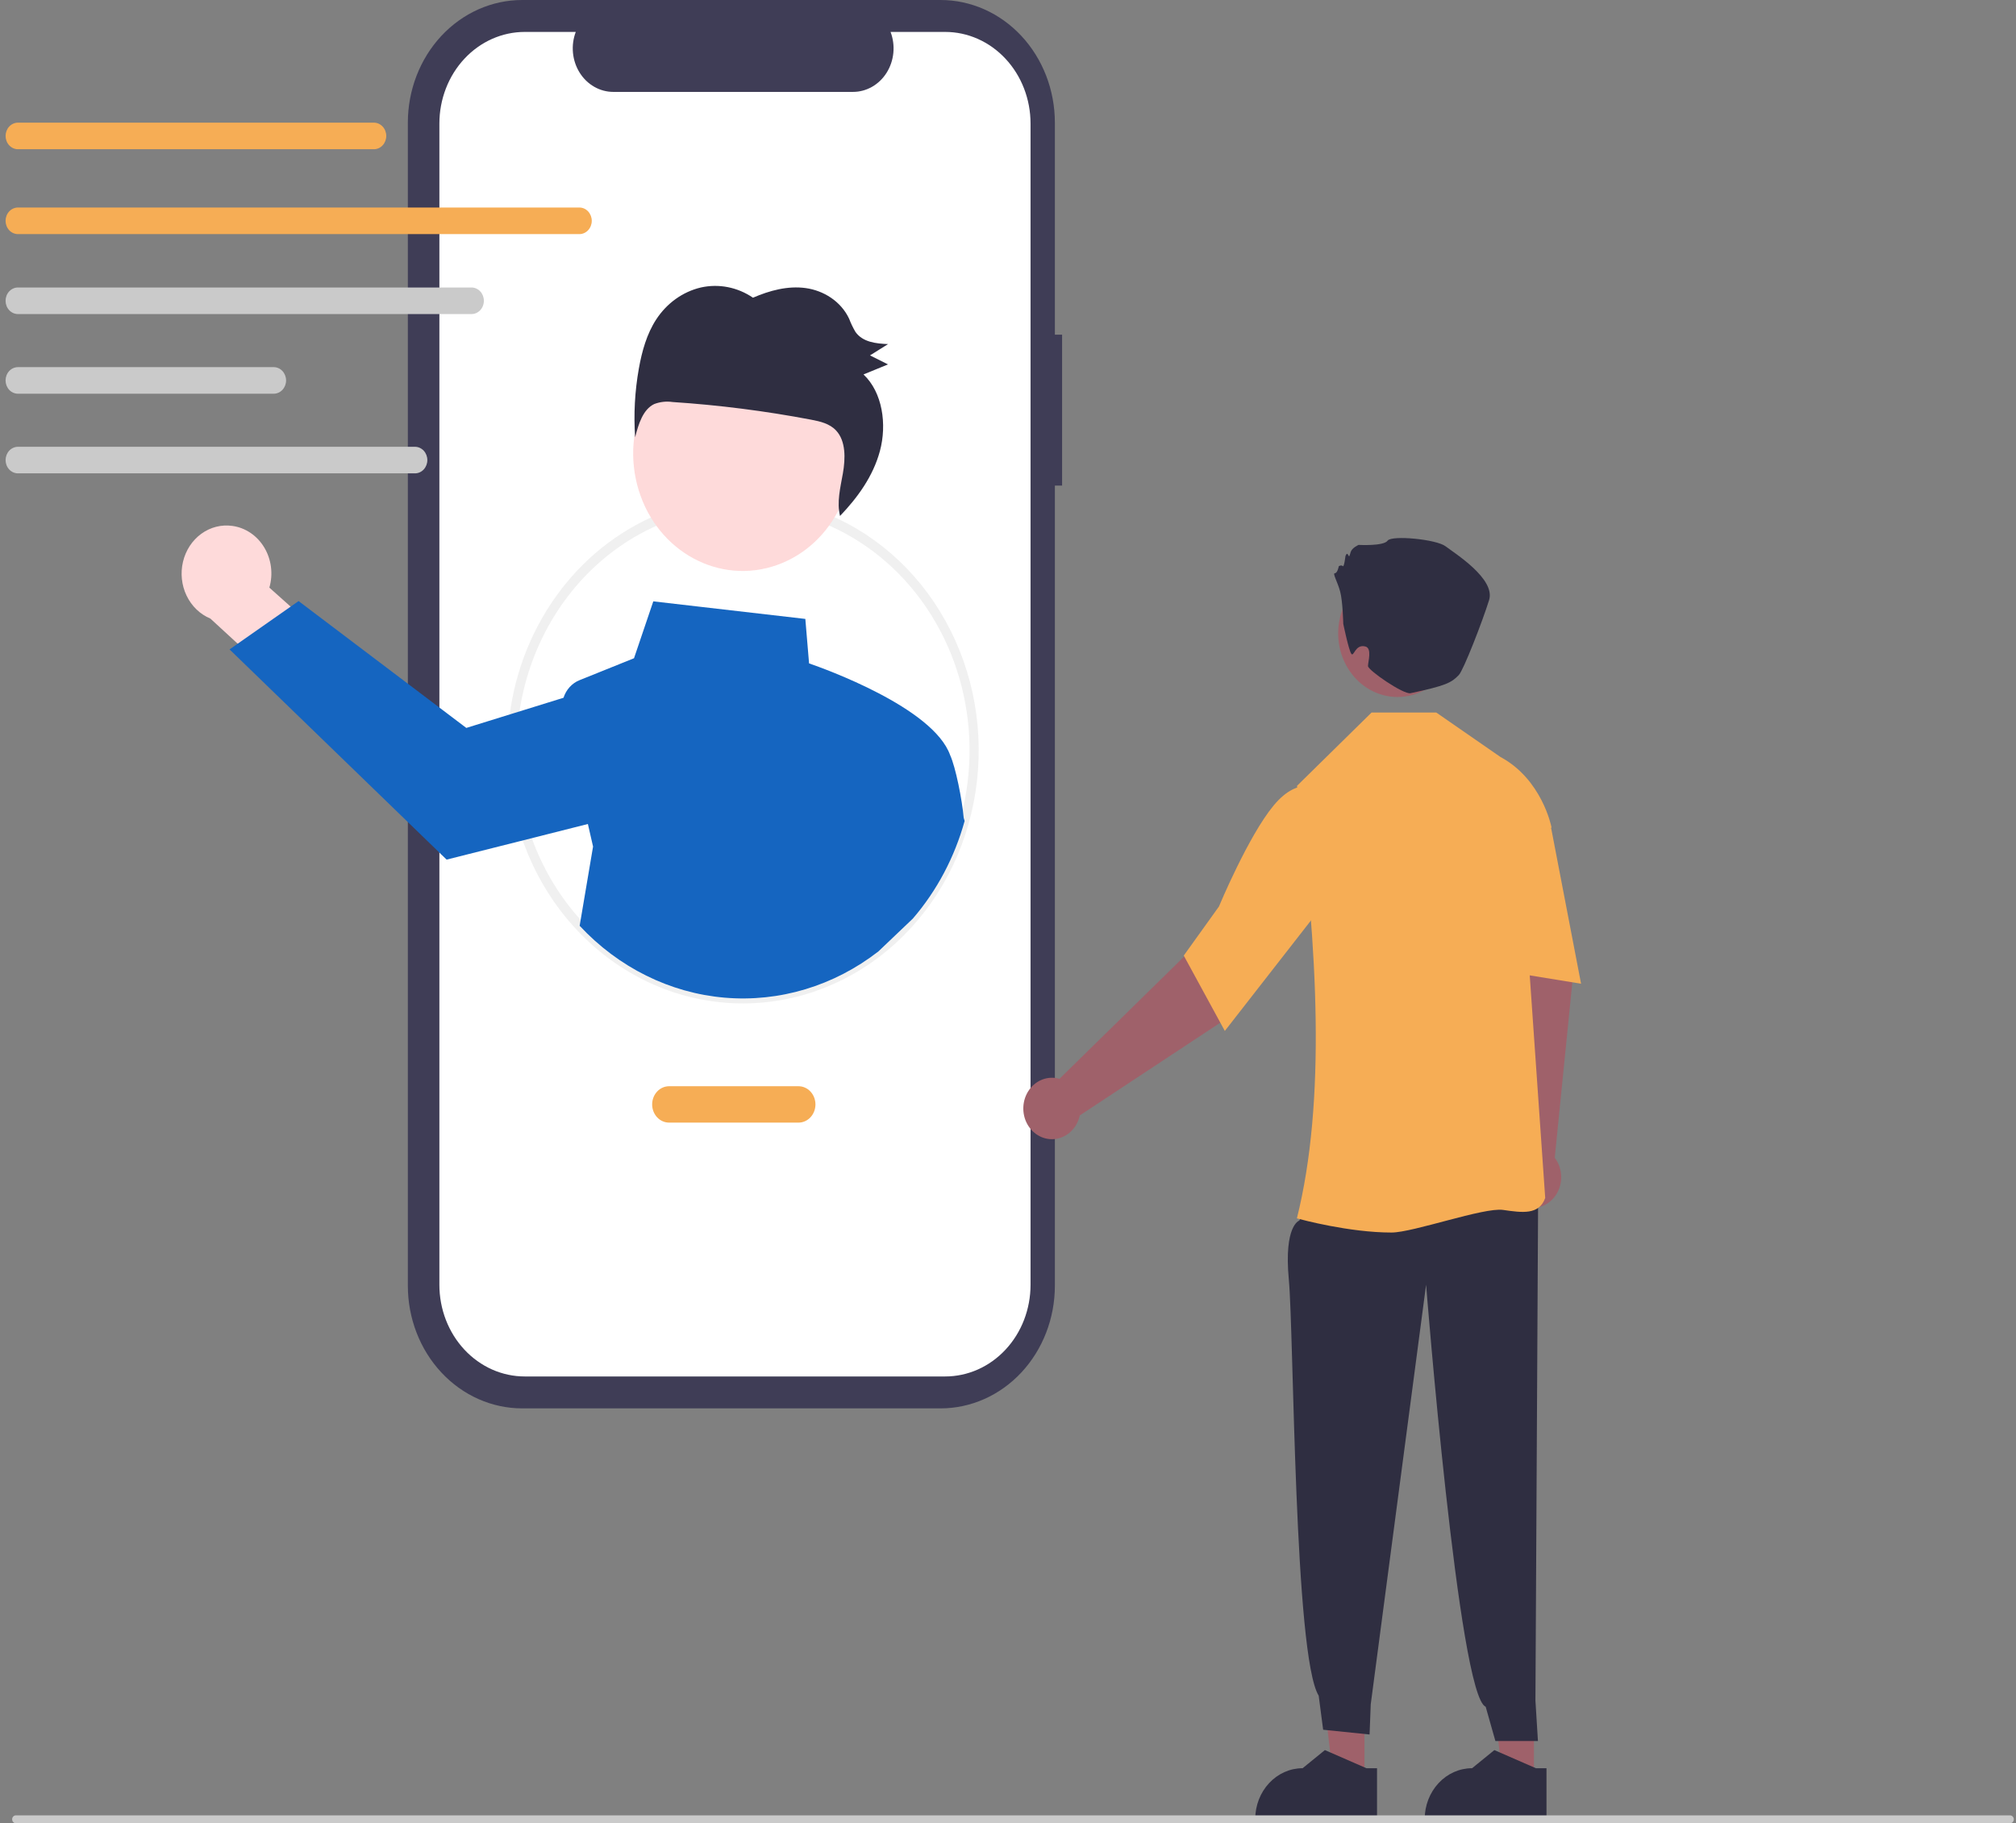 <svg width="199" height="180" viewBox="0 0 199 180" fill="none" xmlns="http://www.w3.org/2000/svg">
<rect x="0" y="0" width="199" height="180" fill="#808080" stroke="none"/>
<g clip-path="url(#clip0_1142_17600)">
<path d="M104.839 33.041H104.127V12.113C104.127 10.522 103.835 8.947 103.268 7.477C102.701 6.008 101.87 4.673 100.822 3.548C99.775 2.423 98.531 1.531 97.162 0.922C95.793 0.313 94.326 8.57546e-07 92.844 0H51.542C50.06 -3.43005e-06 48.593 0.313 47.224 0.922C45.855 1.531 44.611 2.423 43.563 3.548C42.516 4.673 41.685 6.008 41.118 7.477C40.551 8.947 40.259 10.522 40.259 12.113V126.929C40.259 130.141 41.447 133.222 43.563 135.494C45.679 137.765 48.549 139.042 51.542 139.042H92.844C95.837 139.042 98.706 137.765 100.822 135.494C102.938 133.222 104.127 130.141 104.127 126.929V47.939H104.839V33.041Z" fill="#3F3D56"/>
<path d="M93.299 3.152H87.908C88.156 3.805 88.251 4.513 88.184 5.214C88.117 5.915 87.89 6.588 87.524 7.173C87.158 7.758 86.663 8.237 86.084 8.568C85.504 8.9 84.858 9.073 84.202 9.073H60.54C59.883 9.073 59.237 8.9 58.658 8.568C58.078 8.237 57.584 7.758 57.218 7.173C56.852 6.588 56.625 5.915 56.558 5.214C56.491 4.513 56.586 3.805 56.834 3.152H51.798C49.563 3.152 47.42 4.105 45.84 5.802C44.26 7.498 43.372 9.799 43.372 12.198V126.845C43.372 128.033 43.59 129.21 44.013 130.307C44.437 131.405 45.057 132.402 45.84 133.242C46.622 134.082 47.551 134.748 48.574 135.203C49.596 135.657 50.691 135.891 51.798 135.891H93.299C94.406 135.891 95.502 135.657 96.524 135.203C97.546 134.748 98.475 134.082 99.257 133.242C100.04 132.402 100.661 131.405 101.084 130.307C101.507 129.21 101.725 128.033 101.725 126.845V12.198C101.725 9.799 100.838 7.498 99.257 5.802C97.677 4.105 95.534 3.152 93.299 3.152Z" fill="white"/>
<path d="M73.346 99.063C70.29 99.066 67.263 98.422 64.439 97.168C61.615 95.914 59.049 94.074 56.888 91.754C54.727 89.434 53.013 86.68 51.845 83.648C50.677 80.616 50.077 77.367 50.08 74.086C50.075 69.479 51.26 64.961 53.502 61.032C55.743 57.104 58.955 53.919 62.78 51.83C65.552 50.316 68.579 49.413 71.682 49.174C74.785 48.934 77.901 49.364 80.847 50.438C86.064 52.347 90.48 56.181 93.31 61.259C96.139 66.336 97.198 72.327 96.297 78.165C95.397 84.002 92.596 89.306 88.392 93.134C84.189 96.961 78.857 99.062 73.346 99.063ZM73.346 50.089C69.816 50.078 66.335 50.974 63.194 52.703C60.449 54.204 58.023 56.299 56.067 58.855C54.112 61.411 52.67 64.374 51.831 67.557C50.993 70.74 50.777 74.075 51.196 77.352C51.616 80.629 52.661 83.777 54.268 86.6C55.875 89.422 58.008 91.857 60.533 93.753C63.058 95.648 65.921 96.963 68.942 97.614C71.963 98.265 75.076 98.239 78.087 97.537C81.098 96.835 83.941 95.472 86.438 93.534C87.645 92.599 88.762 91.535 89.77 90.36C92.72 86.934 94.675 82.658 95.396 78.057C96.117 73.457 95.573 68.73 93.83 64.456C92.087 60.182 89.22 56.547 85.582 53.995C81.944 51.443 77.692 50.086 73.346 50.089Z" fill="#F0F0F0"/>
<path d="M22.932 51.92C23.571 52.006 24.184 52.241 24.729 52.609C25.274 52.977 25.737 53.469 26.085 54.049C26.434 54.63 26.66 55.286 26.747 55.971C26.834 56.655 26.78 57.352 26.589 58.012L34.319 64.924L31.552 70.992L20.763 61.066C19.752 60.648 18.918 59.846 18.421 58.812C17.923 57.779 17.796 56.586 18.064 55.458C18.331 54.331 18.974 53.348 19.872 52.696C20.769 52.044 21.858 51.768 22.932 51.92Z" fill="#FEDADA"/>
<path d="M95.127 80.745C94.972 78.956 94.332 75.74 93.788 74.55C92.116 69.853 81.314 65.992 79.863 65.494L79.495 61.103L64.487 59.369L62.583 64.985L57.2 67.153C56.834 67.299 56.504 67.531 56.231 67.83C55.959 68.13 55.752 68.491 55.624 68.887L50.795 70.385L46.029 71.864L29.473 59.34L28.691 59.888L23.466 63.548L22.66 64.113L44.086 84.865L52.045 82.861L58.03 81.349L58.541 83.576L57.218 91.398C61.051 95.514 66.124 98.03 71.528 98.494C76.932 98.957 82.313 97.339 86.706 93.929L90.106 90.69C92.476 87.939 94.225 84.64 95.219 81.049L95.127 80.745Z" fill="#1565C0"/>
<path d="M76.706 55.779C82.372 53.765 85.444 47.201 83.568 41.119C81.692 35.036 75.579 31.738 69.913 33.752C64.247 35.766 61.175 42.329 63.051 48.412C64.927 54.494 71.04 57.792 76.706 55.779Z" fill="#FEDADA"/>
<path d="M64.774 31.538C65.825 29.927 67.401 28.8 69.191 28.38C70.96 27.989 72.801 28.352 74.326 29.391C75.984 28.674 77.772 28.198 79.528 28.44C81.285 28.682 83.006 29.735 83.819 31.47C83.99 31.92 84.197 32.352 84.439 32.763C85.155 33.788 86.485 33.922 87.661 33.971C87.067 34.343 86.472 34.715 85.878 35.087C86.47 35.383 87.062 35.679 87.655 35.976C86.849 36.306 86.043 36.636 85.237 36.967C87.113 38.737 87.566 41.888 86.856 44.529C86.183 47.03 84.642 49.135 82.92 50.938C82.584 49.593 82.953 48.135 83.2 46.742C83.459 45.271 83.501 43.551 82.541 42.512C81.894 41.812 80.945 41.6 80.049 41.43C75.533 40.572 70.976 39.991 66.398 39.69C65.786 39.599 65.162 39.667 64.579 39.889C63.465 40.421 63.017 41.88 62.694 43.174C62.54 40.903 62.663 38.619 63.062 36.382C63.367 34.67 63.848 32.957 64.774 31.538Z" fill="#2F2E41"/>
<path d="M78.82 110.83H66.047C65.603 110.83 65.177 110.641 64.864 110.304C64.55 109.967 64.374 109.51 64.374 109.034C64.374 108.558 64.55 108.101 64.864 107.764C65.177 107.427 65.603 107.238 66.047 107.238H78.82C79.264 107.238 79.689 107.427 80.003 107.764C80.316 108.101 80.493 108.558 80.493 109.034C80.493 109.51 80.316 109.967 80.003 110.304C79.689 110.641 79.264 110.83 78.82 110.83Z" fill="#F6AD55"/>
<path d="M36.906 14.733H1.772C1.448 14.733 1.138 14.594 0.909 14.348C0.68 14.102 0.552 13.769 0.552 13.421C0.552 13.074 0.68 12.74 0.909 12.494C1.138 12.248 1.448 12.11 1.772 12.109H36.906C37.23 12.109 37.541 12.248 37.77 12.494C37.999 12.74 38.128 13.073 38.128 13.421C38.128 13.769 37.999 14.103 37.77 14.349C37.541 14.595 37.23 14.733 36.906 14.733Z" fill="#F6AD55"/>
<path d="M57.191 23.112H1.772C1.448 23.112 1.137 22.974 0.908 22.728C0.678 22.482 0.55 22.148 0.55 21.8C0.55 21.452 0.678 21.119 0.908 20.872C1.137 20.627 1.448 20.488 1.772 20.488H57.191C57.515 20.488 57.826 20.627 58.055 20.872C58.284 21.119 58.413 21.452 58.413 21.8C58.413 22.148 58.284 22.482 58.055 22.728C57.826 22.974 57.515 23.112 57.191 23.112Z" fill="#F6AD55"/>
<path d="M46.541 31.006H1.772C1.448 31.006 1.137 30.868 0.908 30.622C0.678 30.376 0.55 30.043 0.55 29.695C0.55 29.347 0.678 29.013 0.908 28.767C1.137 28.521 1.448 28.383 1.772 28.383H46.541C46.865 28.383 47.176 28.521 47.405 28.767C47.635 29.013 47.763 29.347 47.763 29.695C47.763 30.043 47.635 30.376 47.405 30.622C47.176 30.868 46.865 31.006 46.541 31.006Z" fill="#CACACA"/>
<path d="M27.017 38.87H1.772C1.448 38.87 1.137 38.731 0.908 38.486C0.678 38.239 0.55 37.906 0.55 37.558C0.55 37.21 0.678 36.876 0.908 36.63C1.137 36.384 1.448 36.246 1.772 36.246H27.017C27.341 36.246 27.652 36.384 27.881 36.63C28.11 36.876 28.239 37.21 28.239 37.558C28.239 37.906 28.11 38.239 27.881 38.486C27.652 38.731 27.341 38.87 27.017 38.87Z" fill="#CACACA"/>
<path d="M40.963 46.733H1.772C1.448 46.732 1.138 46.594 0.909 46.348C0.68 46.102 0.552 45.769 0.552 45.421C0.552 45.074 0.68 44.74 0.909 44.494C1.138 44.248 1.448 44.11 1.772 44.109H40.963C41.287 44.11 41.597 44.248 41.826 44.494C42.054 44.74 42.183 45.074 42.183 45.421C42.183 45.769 42.054 46.102 41.826 46.348C41.597 46.594 41.287 46.732 40.963 46.733Z" fill="#CACACA"/>
<path d="M151.416 175.075L148.267 175.075L146.768 162.035L151.416 162.035L151.416 175.075Z" fill="#9F616A"/>
<path d="M152.654 179.753L140.632 179.753V179.589C140.632 178.257 141.125 176.979 142.003 176.037C142.88 175.095 144.07 174.566 145.311 174.566H145.312L147.508 172.777L151.605 174.566L152.654 174.566L152.654 179.753Z" fill="#2F2E41"/>
<path d="M149.58 113.794L148.192 95.615L147.1 88.792L153.209 87.344L155.236 96.685L153.47 114.299C153.826 114.767 154.044 115.34 154.095 115.942C154.146 116.545 154.028 117.15 153.756 117.679C153.484 118.209 153.071 118.64 152.57 118.916C152.068 119.192 151.502 119.3 150.942 119.228C150.383 119.155 149.856 118.905 149.431 118.509C149.005 118.112 148.699 117.589 148.553 117.005C148.406 116.42 148.426 115.803 148.609 115.231C148.792 114.659 149.13 114.158 149.58 113.794Z" fill="#9F616A"/>
<path d="M134.688 175.075L131.539 175.075L130.041 162.035L134.689 162.035L134.688 175.075Z" fill="#9F616A"/>
<path d="M129.648 117.912L128.253 120.505C128.253 120.505 126.719 120.955 127.22 126.322C127.721 131.69 127.743 163.494 130.169 167.407L130.608 170.768L135.191 171.238L135.306 168.256L140.77 126.829C140.77 126.829 143.988 167.497 146.65 168.492L147.611 171.881L151.811 171.883L151.563 167.89L151.833 117.492L129.648 117.912Z" fill="#2F2E41"/>
<path d="M128.114 120.308L128.017 120.282C130.899 108.712 130.068 93.73 128.033 77.642L128.033 77.576L135.388 70.344H141.775L148.106 74.73C152.199 76.927 153.129 81.58 153.138 81.627L153.145 81.66L150.637 91.058L152.526 118.236L152.528 118.268L152.517 118.297C151.906 119.961 150.267 119.724 148.37 119.45C146.476 119.176 139.497 121.682 137.357 121.682C133.175 121.682 128.413 120.391 128.114 120.308Z" fill="#F6AD55"/>
<path d="M146.78 78.395L149.524 77.113L153.138 81.871L156.068 97.118L146.032 95.485L146.78 78.395Z" fill="#F6AD55"/>
<path d="M104.58 106.508L117.122 94.204L121.481 89.102L126.286 93.402L120.645 100.84L106.588 110.119C106.461 110.708 106.173 111.243 105.76 111.655C105.347 112.067 104.83 112.337 104.273 112.431C103.716 112.524 103.146 112.437 102.636 112.18C102.126 111.923 101.699 111.508 101.41 110.989C101.121 110.47 100.984 109.869 101.015 109.266C101.046 108.662 101.245 108.081 101.586 107.6C101.926 107.118 102.394 106.757 102.927 106.562C103.461 106.367 104.036 106.348 104.58 106.508Z" fill="#9F616A"/>
<path d="M116.849 94.339L120.322 89.496C120.351 89.427 123.233 82.512 125.732 79.508C128.294 76.426 130.312 78.002 130.332 78.019L130.382 78.06L130.521 89.441L120.903 101.779L116.849 94.339Z" fill="#F6AD55"/>
<path d="M143.727 63.532C144.244 60.106 142.077 56.877 138.885 56.321C135.694 55.765 132.686 58.092 132.168 61.519C131.65 64.945 133.818 68.173 137.01 68.729C140.201 69.285 143.209 66.959 143.727 63.532Z" fill="#9F616A"/>
<path d="M132.595 61.592C132.595 61.592 132.548 59.382 132.288 58.404C132.027 57.427 131.507 56.589 131.767 56.589C132.027 56.589 132.157 55.89 132.157 55.89C132.157 55.89 132.418 55.751 132.548 55.89C132.678 56.03 132.808 54.913 132.808 54.913C132.808 54.913 132.938 54.493 133.068 54.773C133.198 55.052 133.198 54.913 133.328 54.493C133.458 54.074 134.109 53.795 134.109 53.795C134.109 53.795 136.581 53.935 136.971 53.376C137.362 52.817 141.785 53.236 142.696 53.935C143.607 54.633 147.64 57.147 146.989 59.242C146.339 61.337 144.466 66.161 143.997 66.645C143.255 67.41 142.741 67.686 139.23 68.436C138.543 68.582 135.035 66.174 135.035 65.755C135.035 65.336 135.458 64.007 134.779 63.825C133.751 63.549 133.635 64.944 133.375 64.525C133.115 64.106 132.595 61.592 132.595 61.592Z" fill="#2F2E41"/>
<path d="M135.927 179.753L123.904 179.753V179.589C123.904 178.257 124.397 176.979 125.275 176.037C126.152 175.095 127.343 174.566 128.584 174.566H128.584L130.78 172.777L134.877 174.566L135.927 174.566L135.927 179.753Z" fill="#2F2E41"/>
<path d="M198.421 180H1.561C1.465 180 1.373 179.959 1.305 179.886C1.237 179.813 1.199 179.715 1.199 179.611C1.199 179.508 1.237 179.409 1.305 179.337C1.373 179.264 1.465 179.223 1.561 179.223H198.421C198.517 179.223 198.609 179.264 198.677 179.337C198.745 179.409 198.783 179.508 198.783 179.611C198.783 179.715 198.745 179.813 198.677 179.886C198.609 179.959 198.517 180 198.421 180Z" fill="#CACACA"/>
</g>
<defs>
<clipPath id="clip0_1142_17600">
<rect width="198.234" height="180" fill="white" transform="translate(0.55)"/>
</clipPath>
</defs>
</svg>
